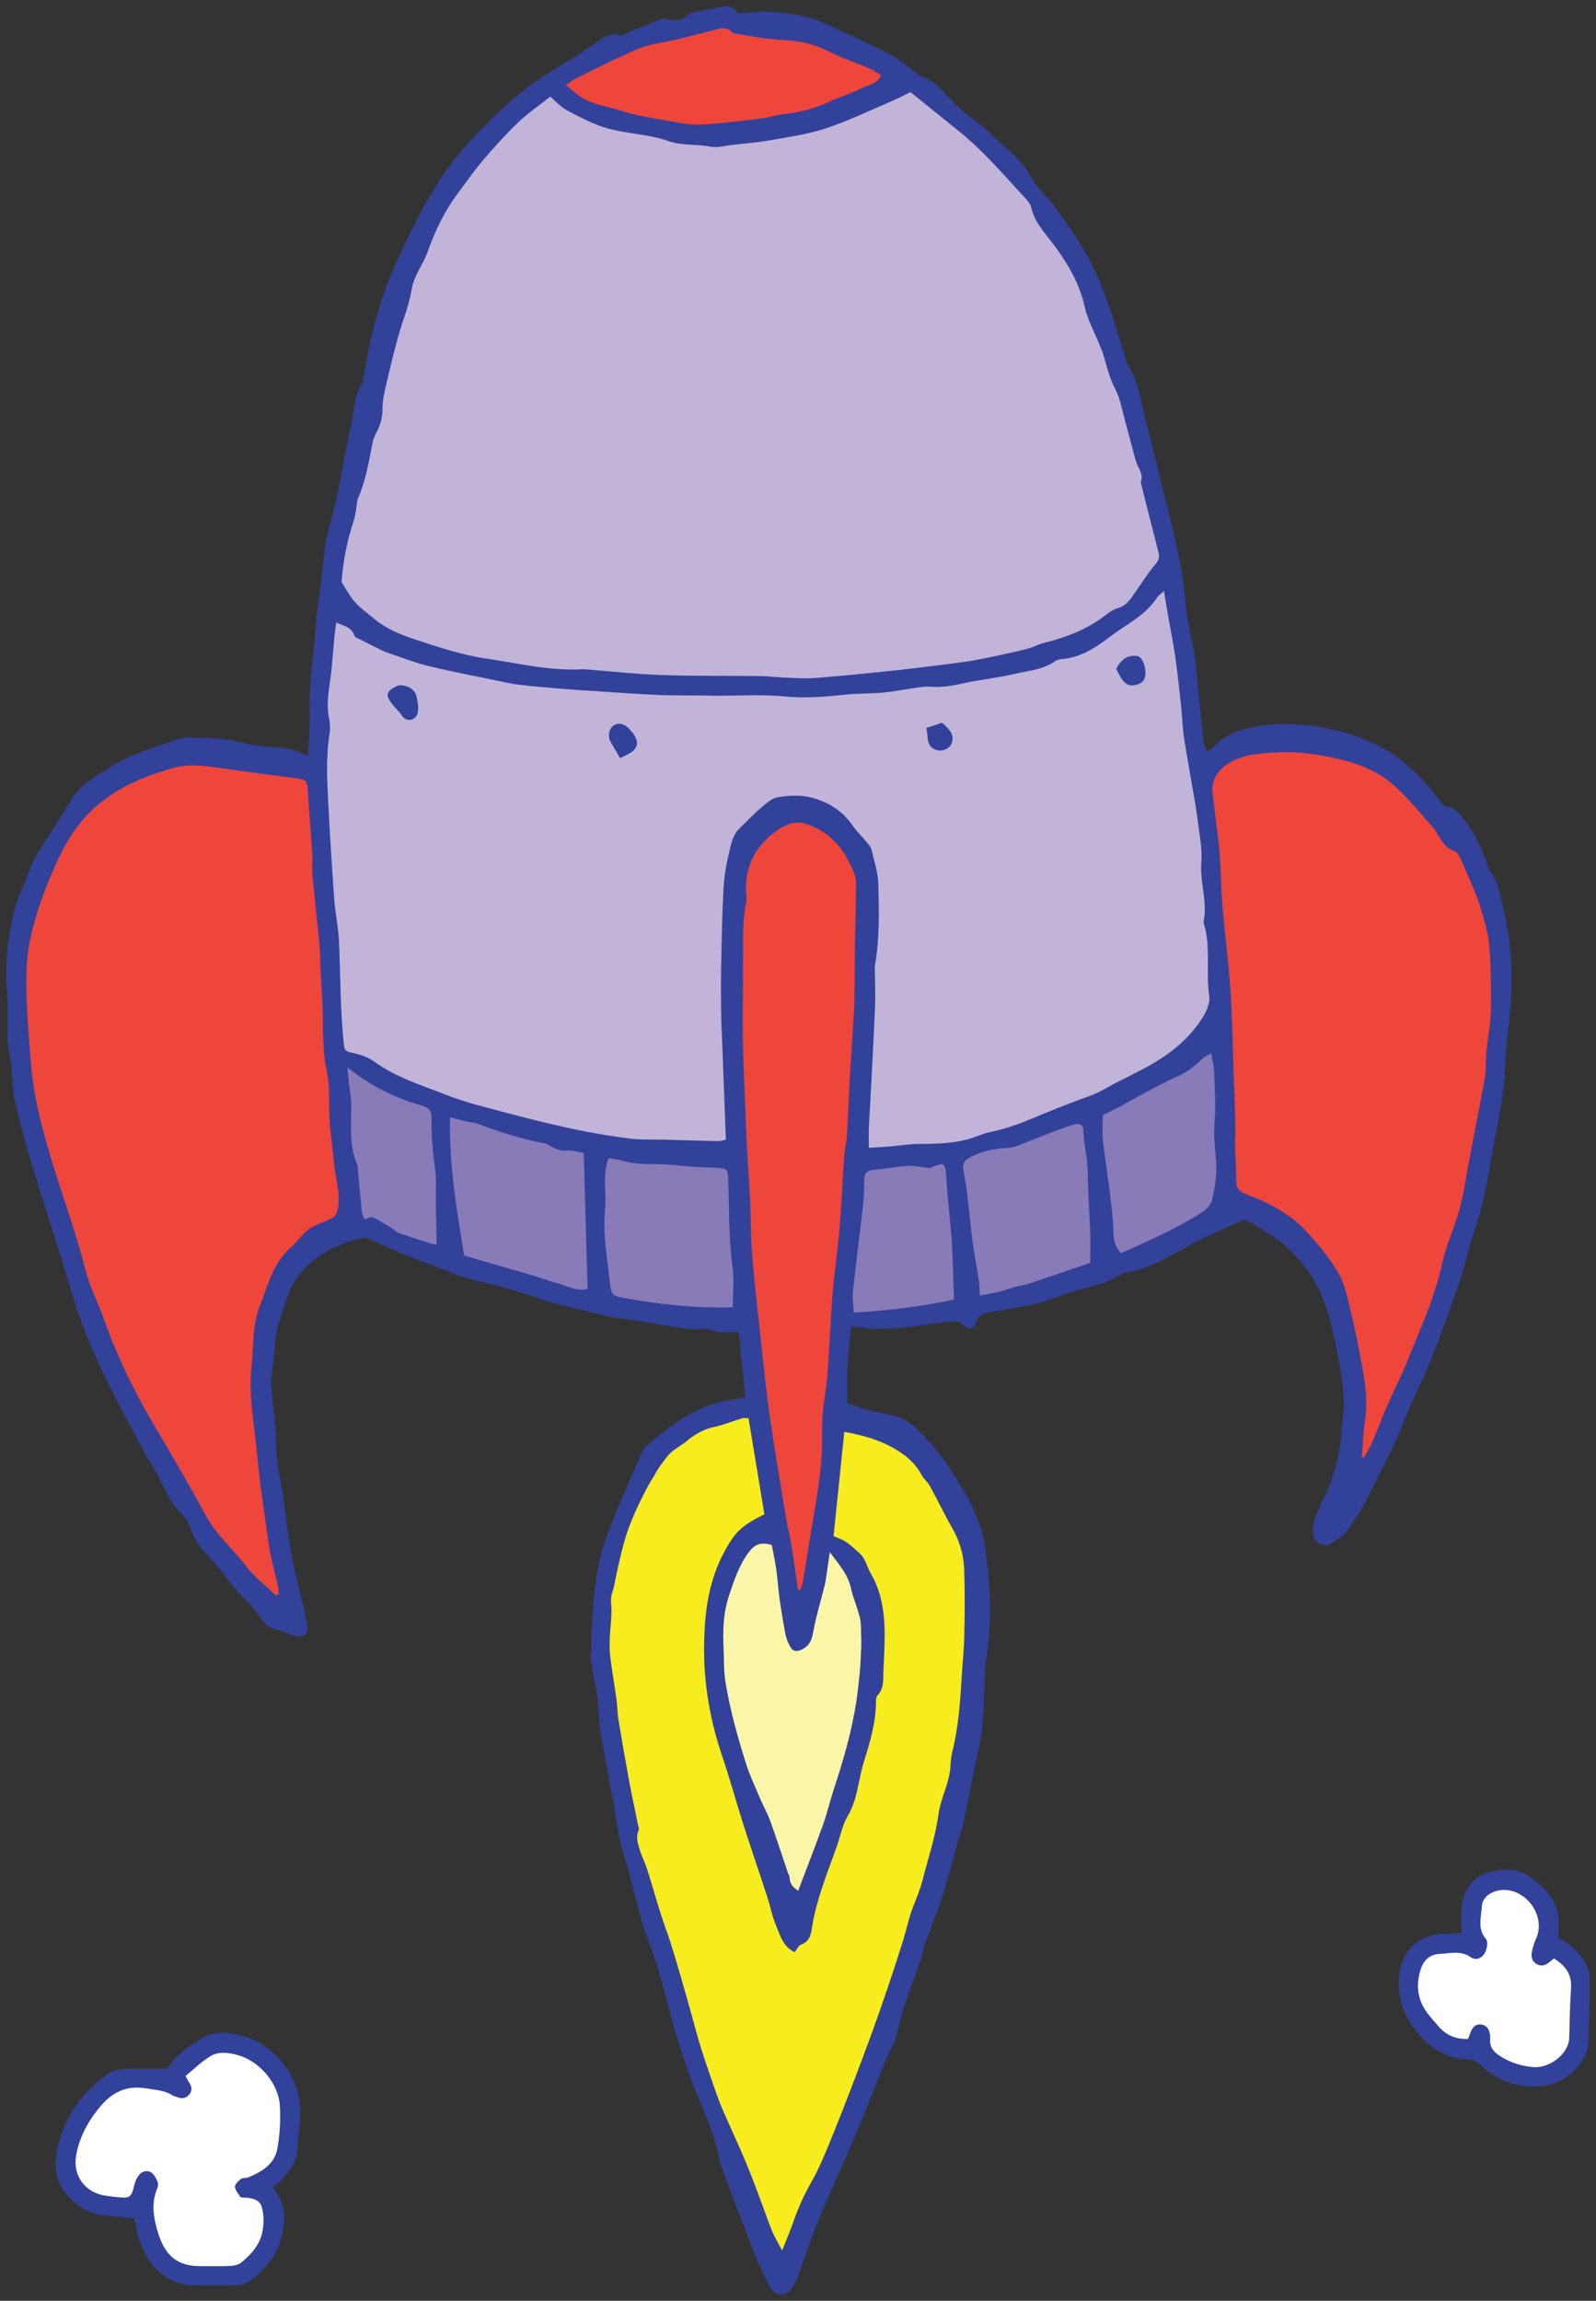 <svg xmlns="http://www.w3.org/2000/svg" xmlns:xlink="http://www.w3.org/1999/xlink" version="1.1" width="127.231" height="183.35" viewBox="-0.247 -0.412 127.231 183.35">
  <rect x="-0.247" y="-0.412" width="127.231" height="183.35" fill="#333333" stroke="none"/>
  <!-- Exported by Scratch - http://scratch.mit.edu/ -->
  <g id="ID0.9725064118392766">
    <g id="Page-1">
      <g id="rocketship-c-[space,spaceship,wren-mcdonald]">
        <g id="Group-5">
          <path id="Shape" fill="#F7EC1E" stroke="none" stroke-width="1" d="M 68.892 112.8 C 68.892 112.8 63.599 110.5 56.51 112.8 C 49.422 115.1 47.524 126.1 47.624 126.8 C 47.724 127.5 47.621 132.9 47.621 132.9 L 50.62 148.591 L 54.614 162.5 L 60.25 177.2 L 62.053 181 L 69.69 163.4 C 69.69 163.4 75.98 141.9 76.08 141.6 C 76.18 141.3 77.478 126.7 77.478 126.7 C 77.478 126.7 75.781 119.8 75.681 119.4 C 75.581 119 71.986 114.4 71.986 114.4 L 68.892 112.8 Z "/>
          <path id="Shape" fill="#FBF5A8" stroke="none" stroke-width="1" d="M 60.803 121.6 C 60.803 121.6 58.507 123.199 57.908 124.3 C 57.309 125.4 55.512 130.5 57.908 137.6 C 60.304 144.7 63.599 152.1 63.599 152.1 L 67.892 140.1 C 67.892 140.1 69.591 130.1 68.892 127.7 C 68.192 125.3 67.692 121.199 60.803 121.6 Z "/>
        </g>
        <g id="Group-6">
          <path id="Shape" fill="#C1B4D8" stroke="none" stroke-width="1" d="M 69.291 4.200 L 58.408 1.400 L 51.020 2.800 L 41.435 7.700 L 33.085 19.200 L 29.753 30.700 L 26.159 46.700 L 25.360 61.500 L 26.358 77.400 L 27.657 96.600 L 31.872 98.800 L 43.731 102.400 L 56.810 104.800 L 63.600 104.800 L 70.789 104.800 L 81.572 102.700 L 94.751 97.900 L 97.547 95.800 L 96.948 74.900 L 94.152 51.845 L 89.901 32.600 L 87.063 24 L 83.169 16.800 L 78.476 11.100 L 69.291 4.200 "/>
          <path id="Shape" fill="#897AB8" stroke="none" stroke-width="1" d="M 96.548 81.700 L 91.067 85.700 L 82.670 89.400 L 74.643 91.600 L 65.797 91.600 L 52.817 91.600 L 41.634 89.400 L 32.449 86.650 L 26.558 83.800 L 27.956 97.100 L 36.542 100.600 L 49.414 103.900 L 61.553 104.800 L 71.687 104.600 L 83.668 101.900 L 94.851 97.500 L 97.547 95.400 L 96.548 81.700 "/>
          <path id="Shape" fill="#EF463C" stroke="none" stroke-width="1" d="M 67.194 65.900 L 62.501 63.900 L 59.806 65.900 L 58.308 71.100 L 58.308 90.400 L 60.250 110.500 L 63.200 128.100 L 64.698 125.900 L 67.194 99.200 L 68.492 81.700 L 68.892 70.900 L 67.194 65.900 "/>
          <path id="Shape" fill="#EF463C" stroke="none" stroke-width="1" d="M 24.761 61 L 15.875 59.399 L 9.884 61 L 3.295 67.800 L 1.098 76.700 L 1.897 87 L 4.493 96.800 L 13.878 118.700 L 22.065 128.100 L 23.064 128.100 L 21.466 121.600 L 20.268 108.500 L 22.864 100.800 L 27.756 97 L 24.761 61 "/>
          <path id="Shape" fill="#EF463C" stroke="none" stroke-width="1" d="M 95.749 60.800 L 97.547 95.400 L 103.237 98.100 L 106.132 102.200 L 107.331 108.100 L 106.732 117.900 L 107.830 118.700 L 114.020 104.400 L 118.713 86.800 L 118.713 73.500 L 116.716 67.400 L 111.324 61.200 L 102.938 58.634 C 102.938 58.634 98.545 58.600 95.749 60.800 Z "/>
          <path id="Shape" fill="#EF463C" stroke="none" stroke-width="1" d="M 71.487 6.100 L 64.798 9.300 L 57.409 10.400 L 51.419 9.600 L 45.428 7.600 L 43.931 6.600 L 51.518 2.200 L 58.707 1.400 L 64.597 1.900 L 70.588 4.600 L 71.487 6.100 "/>
          <g id="Group-4">
            <path id="Shape" fill="#32419A" stroke="none" stroke-width="1" d="M 31.536 54.194 C 32.274 54.178 32.824 54.53 32.949 55.058 C 33.048 55.477 33.13 55.939 33.057 56.353 C 32.944 56.994 32.16 57.204 31.764 56.579 C 31.564 56.261 31.254 56.015 31.03 55.71 C 30.808 55.407 30.487 55.045 30.771 54.682 C 30.98 54.415 31.374 54.292 31.536 54.194 Z "/>
            <path id="Shape" fill="#32419A" stroke="none" stroke-width="1" d="M 49.186 60.002 C 48.905 59.519 48.663 59.123 48.44 58.718 C 48.186 58.254 48.282 57.695 48.644 57.425 C 49.016 57.148 49.498 57.234 49.904 57.665 C 50.056 57.826 50.202 57.999 50.32 58.185 C 50.675 58.744 50.581 59.216 50.028 59.572 C 49.768 59.739 49.475 59.857 49.186 60.002 Z "/>
            <path id="Shape" fill="#32419A" stroke="none" stroke-width="1" d="M 88.736 52.883 C 89.114 52.171 89.634 51.742 90.423 51.867 C 90.815 51.929 91.107 52.718 91.062 53.343 C 91.027 53.838 90.725 54.08 90.285 54.172 C 89.602 54.314 89.282 54.044 88.736 52.883 Z "/>
            <path id="Shape" fill="#32419A" stroke="none" stroke-width="1" d="M 73.595 57.6 C 74.048 57.451 74.455 57.316 74.847 57.187 C 75.666 57.848 75.858 58.337 75.556 58.941 C 75.4 59.254 74.883 59.473 74.484 59.376 C 73.517 59.141 73.785 58.307 73.595 57.6 Z "/>
          </g>
          <path id="Shape" fill="#32419A" stroke="none" stroke-width="1" d="M 24.309 59.851 C 24.365 58.447 24.480 57.177 24.449 55.912 C 24.411 54.367 24.587 52.849 24.768 51.324 C 24.881 50.369 24.902 49.404 25.010 48.449 C 25.183 46.924 25.454 45.409 25.573 43.882 C 25.696 42.296 26.260 40.826 26.584 39.295 C 26.996 37.349 27.301 35.381 27.748 33.445 C 28.005 32.333 27.948 31.132 28.619 30.121 C 28.733 29.948 28.713 29.687 28.757 29.467 C 29.008 28.219 29.199 26.954 29.528 25.727 C 29.901 24.338 30.313 22.946 30.863 21.620 C 31.570 19.918 32.380 18.253 33.236 16.619 C 34.404 14.390 35.804 12.289 37.553 10.483 C 38.900 9.092 40.255 7.712 41.836 6.532 C 43.635 5.189 45.634 4.185 47.435 2.863 C 47.879 2.537 48.426 2.177 49.109 2.416 C 49.294 2.480 49.579 2.262 49.815 2.167 C 50.725 1.804 51.627 1.425 52.545 1.085 C 52.697 1.028 52.910 1.156 53.096 1.161 C 53.619 1.175 54.160 1.294 54.568 0.777 C 54.685 0.628 54.955 0.576 55.167 0.531 C 55.791 0.399 56.427 0.319 57.046 0.171 C 57.692 0.017 58.259 0.020 58.561 0.685 C 60.412 0.380 62.172 0.528 63.916 0.897 C 64.442 1.009 64.955 1.220 65.447 1.445 C 67.186 2.239 68.939 3.008 70.635 3.890 C 71.473 4.326 72.197 4.985 72.973 5.543 C 73.026 5.580 73.074 5.634 73.132 5.651 C 74.527 6.041 75.192 7.316 76.197 8.178 C 77.164 9.007 78.239 9.721 79.132 10.619 C 80.086 11.579 81.235 12.343 81.894 13.626 C 82.337 14.488 83.157 15.148 83.745 15.944 C 85.133 17.827 86.464 19.771 87.383 21.916 C 88.233 23.902 88.787 26.016 89.468 28.073 C 89.529 28.256 89.528 28.473 89.628 28.626 C 90.597 30.106 90.729 31.852 91.179 33.494 C 91.560 34.883 91.885 36.289 92.228 37.688 C 92.709 39.641 93.224 41.586 93.647 43.551 C 93.923 44.833 94.140 46.139 94.239 47.445 C 94.342 48.794 94.674 50.087 94.901 51.407 C 95.145 52.819 95.234 54.257 95.382 55.684 C 95.489 56.704 95.572 57.726 95.693 58.744 C 95.720 58.975 95.857 59.193 95.965 59.470 C 96.160 59.356 96.288 59.317 96.366 59.231 C 97.523 57.951 99.097 57.529 100.685 57.371 C 103.494 57.092 106.231 57.544 108.852 58.637 C 111.351 59.681 113.151 61.540 114.734 63.658 C 114.816 63.767 114.983 63.901 115.091 63.886 C 115.518 63.829 115.738 64.110 115.986 64.358 C 116.906 65.279 117.487 66.412 117.992 67.591 C 118.217 68.117 118.336 68.712 118.656 69.170 C 119.294 70.086 119.377 71.158 119.627 72.175 C 120.189 74.461 120.324 76.801 120.206 79.145 C 120.131 80.617 119.928 82.082 119.791 83.551 C 119.755 83.934 119.750 84.319 119.733 84.704 C 119.627 87.311 118.965 89.833 118.541 92.392 C 118.369 93.435 118.179 94.479 117.925 95.505 C 117.688 96.466 117.348 97.400 117.068 98.351 C 116.688 99.641 116.374 100.952 115.938 102.223 C 115.275 104.155 114.571 106.077 113.809 107.972 C 113.155 109.598 112.327 111.155 111.700 112.789 C 110.968 114.699 109.980 116.479 109.097 118.312 C 108.559 119.429 107.899 120.501 107.185 121.517 C 106.852 121.991 106.292 122.336 105.775 122.639 C 105.294 122.924 104.543 122.512 104.454 121.940 C 104.397 121.577 104.402 121.171 104.508 120.822 C 104.683 120.245 104.935 119.687 105.202 119.146 C 106.044 117.431 106.579 115.637 106.685 113.720 C 106.730 112.891 106.916 112.059 106.876 111.236 C 106.824 110.123 106.675 109.004 106.461 107.910 C 106.179 106.479 105.899 105.032 105.430 103.657 C 104.535 101.036 102.860 99.001 100.435 97.618 C 100.158 97.460 99.911 97.251 99.635 97.094 C 99.386 96.953 99.115 96.850 98.954 96.777 C 97.819 97.285 96.742 97.735 95.694 98.247 C 94.805 98.681 93.959 99.205 93.076 99.655 C 91.913 100.247 90.758 100.874 89.422 101.009 C 89.334 101.018 89.247 101.081 89.169 101.132 C 87.823 102.003 86.225 102.154 84.758 102.679 C 84.040 102.937 83.327 103.222 82.591 103.415 C 81.821 103.619 81.027 103.728 80.242 103.878 C 79.929 103.939 79.616 104.015 79.300 104.052 C 78.491 104.146 77.694 104.223 77.462 105.239 C 77.438 105.345 77.076 105.478 76.930 105.428 C 76.662 105.335 76.438 105.115 76.092 104.878 C 73.404 104.999 70.601 105.893 67.614 105.256 C 67.503 106.366 67.365 107.377 67.312 108.393 C 67.263 109.376 67.302 110.363 67.302 111.426 C 67.820 111.592 68.414 111.811 69.025 111.971 C 69.890 112.198 70.798 112.299 71.628 112.614 C 72.163 112.817 72.630 113.266 73.056 113.678 C 74.190 114.778 75.149 116.024 75.953 117.386 C 76.402 118.147 76.922 118.877 77.273 119.681 C 77.681 120.614 78.088 121.592 78.236 122.588 C 78.679 125.591 78.872 128.609 78.388 131.642 C 78.218 132.707 78.233 133.804 78.196 134.886 C 78.148 136.256 78.062 137.615 77.765 138.962 C 77.314 141.007 76.928 143.067 76.498 145.117 C 76.420 145.490 76.249 145.843 76.144 146.212 C 75.912 147.035 75.706 147.865 75.470 148.687 C 75.205 149.607 74.946 150.530 74.633 151.435 C 74.279 152.461 73.856 153.462 73.490 154.484 C 73.340 154.903 73.288 155.357 73.143 155.779 C 72.472 157.737 71.658 159.644 71.251 161.695 C 71.112 162.394 70.659 163.027 70.383 163.703 C 69.588 165.654 68.831 167.620 68.016 169.562 C 67.213 171.475 66.352 173.363 65.525 175.265 C 65.198 176.020 64.875 176.778 64.588 177.548 C 64.175 178.657 63.808 179.785 63.393 180.893 C 63.250 181.279 63.053 181.655 62.824 181.996 C 62.459 182.539 61.826 182.580 61.359 182.128 C 61.267 182.039 61.170 181.942 61.117 181.830 C 60.709 180.971 60.267 180.124 59.919 179.242 C 59.085 177.128 58.292 174.997 57.491 172.870 C 57.335 172.453 57.179 172.030 57.088 171.596 C 56.779 170.124 56.261 168.730 55.666 167.351 C 54.703 165.121 53.944 162.816 53.302 160.471 C 52.754 158.467 52.286 156.426 51.532 154.499 C 50.627 152.186 50.223 149.749 49.485 147.397 C 49.020 145.915 48.860 144.335 48.572 142.799 C 48.243 141.042 47.892 139.288 47.612 137.524 C 47.464 136.587 47.471 135.626 47.360 134.681 C 47.291 134.094 47.122 133.520 47.021 132.937 C 46.944 132.496 46.846 132.047 46.857 131.605 C 46.894 130.193 46.935 128.779 47.051 127.373 C 47.221 125.298 47.562 123.254 48.394 121.321 C 48.559 120.938 48.674 120.533 48.837 120.149 C 49.515 118.562 50.197 116.975 50.892 115.396 C 50.992 115.169 51.138 114.937 51.322 114.778 C 53.130 113.223 55.016 111.794 57.407 111.251 C 57.962 111.125 58.530 111.055 59.165 110.945 C 58.992 109.211 58.826 107.535 58.647 105.734 C 58.105 105.734 57.620 105.746 57.136 105.727 C 56.917 105.718 56.700 105.650 56.483 105.599 C 56.302 105.557 56.111 105.431 55.946 105.460 C 54.959 105.630 54.009 105.373 53.050 105.244 C 52.100 105.114 51.156 104.938 50.209 104.788 C 49.461 104.668 48.697 104.617 47.966 104.429 C 45.967 103.915 43.940 103.530 41.981 102.824 C 40.248 102.199 38.419 101.840 36.635 101.350 C 36.306 101.260 35.997 101.101 35.676 100.979 C 34.489 100.527 33.297 100.084 32.113 99.625 C 31.669 99.452 31.237 99.247 30.802 99.051 C 30.252 98.804 29.710 98.540 29.154 98.309 C 28.983 98.238 28.762 98.193 28.590 98.238 C 26.330 98.831 24.319 99.851 23.098 101.943 C 22.638 102.730 22.451 103.676 22.132 104.546 C 21.855 105.300 21.694 106.067 21.665 106.876 C 21.642 107.545 21.504 108.210 21.436 108.878 C 21.394 109.292 21.341 109.715 21.375 110.126 C 21.498 111.656 21.775 113.184 21.767 114.711 C 21.757 116.334 22.253 117.857 22.415 119.442 C 22.672 121.958 23.120 124.451 23.767 126.903 C 23.978 127.702 24.145 128.515 24.284 129.329 C 24.313 129.500 24.179 129.788 24.032 129.877 C 23.844 129.991 23.546 130.036 23.333 129.976 C 22.734 129.808 22.163 129.534 21.562 129.372 C 20.796 129.166 20.566 128.435 20.077 127.960 C 19.899 127.788 19.826 127.499 19.638 127.345 C 18.359 126.295 17.554 124.834 16.423 123.656 C 15.780 122.987 15.206 122.282 14.941 121.343 C 14.817 120.903 14.492 120.478 14.156 120.149 C 13.189 119.198 12.768 117.937 12.135 116.795 C 11.873 116.323 11.550 115.883 11.298 115.406 C 10.204 113.339 9.081 111.286 8.059 109.183 C 7.332 107.689 6.684 106.149 6.121 104.587 C 5.505 102.874 5.031 101.111 4.486 99.373 C 3.739 96.989 2.954 94.616 2.242 92.222 C 1.739 90.533 1.267 88.828 0.904 87.105 C 0.675 86.015 0.784 84.852 0.539 83.768 C 0.186 82.205 0.462 80.644 0.336 79.089 C 0.237 77.873 0.216 76.666 0.332 75.446 C 0.511 73.551 0.856 71.713 1.688 69.983 C 2.007 69.320 2.175 68.577 2.546 67.950 C 3.489 66.355 4.532 64.820 5.486 63.231 C 6.109 62.193 7.107 61.678 8.057 61.025 C 9.052 60.340 10.105 59.859 11.208 59.441 C 12.214 59.060 13.242 58.737 14.261 58.390 C 14.322 58.369 14.387 58.350 14.449 58.352 C 15.493 58.388 16.545 58.364 17.579 58.486 C 18.651 58.611 19.698 58.969 20.770 59.057 C 21.949 59.152 23.125 59.170 24.309 59.851 Z M 26.983 45.973 C 27.327 46.518 27.549 46.922 27.820 47.289 C 28.275 47.908 28.910 48.332 29.489 48.825 C 30.448 49.645 31.576 50.122 32.691 50.492 C 34.608 51.128 36.529 51.781 38.561 52.078 C 41.117 52.451 43.635 53.079 46.247 52.919 C 46.342 52.913 46.438 52.932 46.535 52.940 C 48.512 53.092 50.487 53.312 52.467 53.379 C 55.126 53.468 57.788 53.434 60.449 53.466 C 60.990 53.473 61.530 53.552 62.072 53.573 C 62.934 53.605 63.804 53.684 64.660 53.621 C 66.667 53.474 68.669 53.263 70.671 53.060 C 71.847 52.940 73.020 52.792 74.193 52.649 C 75.046 52.546 75.899 52.437 76.750 52.315 C 77.247 52.244 77.741 52.147 78.235 52.051 C 78.733 51.953 79.231 51.851 79.726 51.739 C 80.409 51.586 81.093 51.441 81.768 51.257 C 82.165 51.149 82.536 50.934 82.935 50.835 C 84.747 50.387 86.458 49.730 87.946 48.564 C 88.221 48.349 88.536 48.140 88.865 48.051 C 89.409 47.903 89.731 47.531 90.029 47.114 C 90.635 46.265 91.174 45.361 91.849 44.573 C 92.151 44.221 92.207 43.973 92.101 43.570 C 91.656 41.873 91.232 40.171 90.804 38.469 C 90.758 38.285 90.668 38.073 90.718 37.912 C 90.860 37.454 90.649 37.110 90.467 36.732 C 90.329 36.447 90.247 36.133 90.163 35.825 C 89.927 34.962 89.713 34.092 89.471 33.230 C 89.220 32.337 89.073 31.384 88.651 30.577 C 88.211 29.734 88.004 28.852 87.744 27.966 C 87.638 27.602 87.478 27.254 87.336 26.901 C 86.958 25.954 86.442 25.039 86.228 24.056 C 85.837 22.263 84.956 20.738 83.912 19.298 C 83.172 18.277 82.243 17.397 81.955 16.091 C 81.892 15.803 81.632 15.539 81.418 15.307 C 79.768 13.525 78.196 11.666 76.302 10.127 C 74.946 9.025 73.582 7.933 72.338 6.932 C 71.718 7.229 71.246 7.478 70.756 7.686 C 69.034 8.417 67.342 9.241 65.570 9.824 C 64.137 10.297 62.613 10.503 61.119 10.770 C 60.146 10.943 59.157 11.018 58.174 11.128 C 57.574 11.195 56.943 11.386 56.374 11.273 C 55.261 11.051 54.137 11.225 52.998 10.817 C 51.486 10.275 49.793 10.259 48.229 9.830 C 47.104 9.520 46.039 8.949 44.993 8.404 C 44.479 8.136 44.071 7.662 43.623 7.289 C 42.720 8.003 41.829 8.605 41.063 9.338 C 40.071 10.288 39.148 11.316 38.256 12.362 C 37.530 13.214 36.886 14.137 36.219 15.037 C 35.180 16.439 34.426 18 33.850 19.634 C 33.481 20.681 32.744 21.536 32.560 22.698 C 32.358 23.972 31.828 25.192 31.485 26.447 C 31.138 27.710 30.826 28.984 30.533 30.260 C 30.391 30.875 30.244 31.509 30.248 32.133 C 30.252 32.770 30.115 33.333 29.844 33.889 C 29.704 34.175 29.538 34.465 29.476 34.771 C 29.169 36.277 28.942 37.800 28.323 39.229 C 28.187 39.542 28.198 39.917 28.131 40.263 C 28.077 40.546 28.035 40.835 27.944 41.107 C 27.393 42.755 27.085 44.448 26.983 45.973 Z M 26.562 49.196 C 26.503 49.627 26.445 49.968 26.412 50.312 C 26.329 51.205 26.266 52.099 26.176 52.992 C 26.048 54.263 25.714 55.518 25.983 56.817 C 26.073 57.250 26.082 57.725 26.012 58.162 C 25.722 59.978 25.831 61.797 25.923 63.613 C 26.052 66.173 26.217 68.730 26.404 71.286 C 26.485 72.402 26.730 73.508 26.778 74.624 C 26.895 77.374 26.878 80.130 27.167 82.873 C 27.206 83.251 27.344 83.379 27.747 83.465 C 28.373 83.598 29.043 83.795 29.550 84.164 C 31.316 85.453 33.381 86.072 35.364 86.854 C 36.784 87.413 38.285 87.779 39.765 88.172 C 41.611 88.662 43.463 89.134 45.330 89.534 C 46.861 89.863 48.410 90.121 49.962 90.319 C 50.893 90.439 51.847 90.383 52.790 90.410 C 54.189 90.449 55.589 90.494 56.989 90.525 C 57.167 90.529 57.348 90.459 57.620 90.404 C 57.524 87.900 57.429 85.432 57.336 82.964 C 57.299 81.980 57.246 80.998 57.235 80.014 C 57.221 78.702 57.221 77.389 57.250 76.078 C 57.293 74.135 57.327 72.191 57.442 70.253 C 57.499 69.302 57.674 68.346 57.902 67.418 C 58.058 66.785 58.183 66.101 58.701 65.607 C 59.274 65.061 59.810 64.475 60.412 63.964 C 60.819 63.618 61.280 63.199 61.768 63.119 C 62.606 62.982 63.521 62.926 64.334 63.122 C 65.678 63.447 66.863 64.139 67.692 65.335 C 68.049 65.850 68.510 66.292 68.909 66.779 C 69.047 66.948 69.199 67.141 69.246 67.346 C 69.451 68.246 69.755 69.150 69.774 70.058 C 69.821 72.248 69.887 74.448 69.485 76.622 C 69.468 76.711 69.498 76.808 69.498 76.901 C 69.505 77.896 69.549 78.892 69.507 79.885 C 69.403 82.376 69.262 84.867 69.133 87.358 C 69.096 88.058 69.044 88.759 69.017 89.460 C 68.999 89.958 69.014 90.457 69.014 91.058 C 69.630 91.019 70.163 90.995 70.694 90.950 C 71.429 90.889 72.161 90.761 72.894 90.755 C 74.226 90.743 75.555 90.732 76.851 90.392 C 77.496 90.223 78.108 89.912 78.759 89.783 C 80.012 89.534 81.188 89.084 82.355 88.589 C 83.264 88.203 84.187 87.850 85.104 87.484 C 85.988 87.131 86.927 86.876 87.744 86.407 C 89.042 85.661 90.419 85.076 91.714 84.310 C 93.359 83.337 94.722 82.160 95.701 80.551 C 95.986 80.083 96.229 79.439 96.151 78.927 C 95.863 77.031 96.295 75.089 95.734 73.221 C 95.716 73.160 95.696 73.091 95.708 73.031 C 96.024 71.428 95.389 69.867 95.521 68.255 C 95.607 67.199 95.369 66.114 95.243 65.046 C 95.154 64.283 95.016 63.526 94.888 62.768 C 94.639 61.290 94.357 59.817 94.135 58.334 C 94.014 57.521 93.999 56.691 93.911 55.872 C 93.771 54.566 93.634 53.258 93.448 51.959 C 93.290 50.854 93.063 49.759 92.872 48.659 C 92.763 48.037 92.665 47.413 92.545 46.684 C 92.289 46.922 92.091 47.047 91.975 47.227 C 91.035 48.672 89.464 49.381 88.167 50.380 C 87.086 51.212 85.853 52.007 84.374 52.115 C 84.188 52.128 83.981 52.192 83.831 52.298 C 82.885 52.966 81.745 53.027 80.680 53.282 C 79.291 53.614 77.855 53.746 76.461 54.058 C 75.617 54.247 74.799 54.383 73.927 54.314 C 73.374 54.270 72.805 54.405 72.246 54.479 C 71.526 54.575 70.811 54.726 70.089 54.787 C 69.152 54.866 68.205 54.836 67.270 54.932 C 65.632 55.099 63.971 55.252 62.350 55.091 C 60.343 54.892 58.354 55.070 56.359 55.021 C 54.984 54.988 53.608 55.028 52.235 54.971 C 50.483 54.898 48.733 54.761 46.981 54.649 C 46.188 54.598 45.394 54.548 44.602 54.481 C 43.463 54.385 42.323 54.291 41.188 54.164 C 40.650 54.105 40.118 53.982 39.587 53.871 C 37.682 53.474 35.768 53.113 33.878 52.654 C 32.794 52.391 31.748 51.968 30.687 51.616 C 30.536 51.565 30.385 51.509 30.243 51.439 C 29.674 51.157 29.106 50.873 28.541 50.582 C 28.349 50.483 28.053 50.400 28.003 50.245 C 27.791 49.592 27.217 49.478 26.562 49.196 Z M 21.728 126.716 C 21.809 126.692 21.890 126.668 21.970 126.644 C 21.942 126.372 21.938 126.095 21.879 125.830 C 21.666 124.862 21.364 123.908 21.222 122.931 C 20.838 120.304 20.444 117.676 20.200 115.034 C 20 112.876 19.553 110.734 19.799 108.532 C 19.980 106.912 19.852 105.244 20.454 103.694 C 21.109 102.011 21.515 100.188 22.998 98.934 C 23.600 98.425 23.984 97.672 24.733 97.319 C 25.166 97.115 25.609 96.933 26.050 96.746 C 26.379 96.606 26.572 96.455 26.665 96.016 C 26.937 94.733 26.497 93.537 26.385 92.305 C 26.284 91.198 26.112 90.097 26.031 88.988 C 25.933 87.620 26.094 86.241 25.788 84.876 C 25.613 84.099 25.568 83.288 25.520 82.489 C 25.473 81.695 25.516 80.895 25.483 80.099 C 25.435 78.925 25.349 77.752 25.289 76.578 C 25.263 76.098 25.292 75.614 25.246 75.137 C 25.061 73.226 24.843 71.318 24.667 69.406 C 24.612 68.805 24.681 68.193 24.643 67.589 C 24.542 65.991 24.396 64.396 24.303 62.797 C 24.241 61.747 24.242 61.722 23.167 61.585 C 22.103 61.448 21.039 61.304 19.976 61.162 C 18.648 60.983 17.323 60.768 15.991 60.634 C 15.169 60.552 14.349 60.563 13.520 60.800 C 12.135 61.196 10.808 61.667 9.533 62.370 C 8.216 63.095 7.081 64.025 6.160 65.153 C 5.380 66.106 4.760 67.228 4.249 68.356 C 3.566 69.866 2.961 71.427 2.506 73.019 C 2.140 74.297 1.904 75.649 1.865 76.976 C 1.795 79.405 2.028 81.831 2.212 84.258 C 2.440 87.257 3.260 90.100 4.143 92.938 C 4.638 94.528 5.184 96.101 5.679 97.691 C 6.030 98.819 6.341 99.960 6.657 101.099 C 6.992 102.305 7.577 103.418 7.988 104.584 C 9.017 107.499 10.340 110.255 11.895 112.915 C 13.333 115.374 14.798 117.821 16.143 120.331 C 16.978 121.891 18.313 123.010 19.360 124.378 C 20.026 125.251 20.930 125.943 21.728 126.716 Z M 63.101 155.160 C 62.149 154.700 61.945 153.797 61.615 153.018 C 61.304 152.286 61.158 151.486 60.910 150.726 C 60.279 148.789 59.616 146.863 58.995 144.922 C 58.431 143.160 57.952 141.370 57.354 139.620 C 56.360 136.714 55.842 133.742 55.882 130.670 C 55.912 128.415 56.162 126.197 57.075 124.111 C 57.388 123.395 57.775 122.696 58.230 122.062 C 58.837 121.217 59.752 120.730 60.690 120.265 C 60.272 117.723 59.852 115.183 59.427 112.606 C 59.277 112.606 59.078 112.562 58.907 112.613 C 58.179 112.828 57.472 113.135 56.734 113.288 C 55.855 113.471 55.142 113.884 54.466 114.451 C 53.957 114.879 53.341 115.108 52.901 115.712 C 52.594 116.135 52.244 116.532 52.002 117.013 C 51.859 117.299 51.655 117.553 51.504 117.835 C 50.706 119.323 49.968 120.841 49.511 122.470 C 49.192 123.607 48.947 124.768 48.715 125.928 C 48.624 126.379 48.407 126.769 48.465 127.304 C 48.567 128.246 48.396 129.216 48.362 130.174 C 48.346 130.648 48.338 131.128 48.399 131.596 C 48.548 132.758 48.747 133.915 48.907 135.077 C 48.976 135.577 48.965 136.088 49.047 136.584 C 49.321 138.244 49.608 139.902 49.913 141.556 C 50.121 142.682 50.370 143.800 50.597 144.922 C 50.634 145.106 50.723 145.328 50.657 145.474 C 50.420 145.998 50.604 146.489 50.740 146.968 C 50.888 147.487 51.157 147.972 51.322 148.489 C 51.710 149.706 52.058 150.937 52.442 152.156 C 52.673 152.890 52.957 153.606 53.190 154.339 C 53.499 155.312 53.787 156.293 54.072 157.274 C 54.365 158.282 54.643 159.293 54.928 160.302 C 55.168 161.155 55.387 162.014 55.654 162.857 C 56.012 163.986 56.403 165.104 56.792 166.222 C 56.970 166.735 57.160 167.246 57.377 167.744 C 57.975 169.114 58.611 170.469 59.190 171.847 C 59.649 172.936 60.052 174.050 60.472 175.156 C 60.755 175.900 61.003 176.659 61.309 177.394 C 61.511 177.877 61.789 178.328 62.104 178.928 C 62.446 178.064 62.735 177.402 62.971 176.722 C 63.360 175.603 63.829 174.530 64.422 173.497 C 64.960 172.558 65.388 171.548 65.804 170.545 C 66.488 168.893 67.131 167.224 67.774 165.556 C 68.312 164.157 68.836 162.752 69.348 161.344 C 69.774 160.171 70.182 158.991 70.580 157.809 C 70.977 156.632 71.365 155.452 71.734 154.266 C 72.020 153.349 72.207 152.396 72.558 151.506 C 72.827 150.826 73.104 150.173 73.289 149.449 C 73.736 147.690 74.326 145.966 74.569 144.159 C 74.745 142.854 75.449 141.685 75.521 140.355 C 75.539 140.006 75.560 139.650 75.643 139.314 C 76.122 137.398 76.291 135.443 76.400 133.479 C 76.465 132.311 76.601 131.145 76.625 129.976 C 76.662 128.179 76.679 126.379 76.612 124.583 C 76.569 123.431 76.229 122.335 75.642 121.314 C 75.022 120.234 74.485 119.105 73.885 118.013 C 73.710 117.695 73.397 117.452 73.226 117.133 C 72.872 116.471 72.374 115.934 71.790 115.507 C 70.402 114.488 68.798 113.999 67.059 113.689 C 66.769 116.501 66.486 119.248 66.202 122 C 67.320 122.448 67.282 122.492 68.240 123.330 C 68.769 123.793 68.848 124.432 69.166 124.971 C 69.947 126.297 70.215 127.773 70.265 129.280 C 70.302 130.429 70.227 131.584 70.176 132.734 C 70.145 133.413 70.250 134.131 69.698 134.698 C 69.602 134.796 69.585 135.002 69.585 135.158 C 69.583 136.817 69.121 138.398 68.630 139.945 C 68.171 141.394 68.137 142.957 67.324 144.320 C 66.897 145.039 66.745 145.921 66.461 146.726 C 66.046 147.897 65.592 149.056 65.215 150.239 C 64.925 151.149 64.664 152.078 64.512 153.019 C 64.405 153.683 64.355 154.274 63.611 154.555 C 63.405 154.630 63.285 154.931 63.101 155.160 Z M 108.321 115.697 C 108.374 115.716 108.425 115.735 108.477 115.755 C 108.714 115.318 108.983 114.895 109.179 114.442 C 109.570 113.534 109.901 112.600 110.297 111.694 C 110.845 110.440 111.482 109.223 111.988 107.952 C 112.958 105.518 114.066 103.132 114.651 100.556 C 114.828 99.777 115.043 98.999 115.329 98.255 C 115.835 96.938 116.254 95.609 116.490 94.208 C 116.906 91.748 117.416 89.304 117.868 86.849 C 118.018 86.030 118.226 85.199 118.206 84.377 C 118.172 82.899 118.613 81.485 118.608 79.997 C 118.602 78.556 118.632 77.115 118.525 75.676 C 118.484 75.137 118.463 74.592 118.354 74.066 C 118.205 73.349 117.993 72.643 117.781 71.941 C 117.633 71.452 117.456 70.969 117.260 70.497 C 116.929 69.701 116.568 68.918 116.231 68.125 C 116.082 67.772 115.944 67.463 115.510 67.329 C 115.238 67.245 114.982 66.994 114.798 66.757 C 114.489 66.359 114.295 65.866 113.962 65.495 C 112.881 64.287 111.864 62.990 110.626 61.964 C 109.240 60.814 107.483 60.263 105.727 59.911 C 104.310 59.626 102.875 59.455 101.393 59.551 C 100.110 59.635 98.893 59.697 97.751 60.379 C 96.821 60.935 96.300 61.743 96.419 62.806 C 96.570 64.134 96.754 65.458 96.902 66.787 C 96.979 67.484 97.017 68.186 97.057 68.887 C 97.115 69.904 97.123 70.924 97.214 71.937 C 97.408 74.133 97.693 76.322 97.845 78.521 C 97.988 80.596 98.008 82.680 98.084 84.760 C 98.118 85.687 98.161 86.615 98.189 87.542 C 98.212 88.308 98.226 89.074 98.232 89.840 C 98.234 90.223 98.191 90.607 98.203 90.989 C 98.226 91.753 98.305 92.518 98.300 93.281 C 98.294 94.313 98.338 94.466 99.330 94.844 C 101.048 95.500 102.642 96.371 103.894 97.725 C 104.822 98.729 105.717 99.801 106.411 100.972 C 106.920 101.829 107.141 102.880 107.383 103.870 C 107.754 105.394 108.055 106.936 108.342 108.479 C 108.607 109.899 108.787 111.324 108.568 112.781 C 108.424 113.744 108.400 114.724 108.321 115.697 Z M 63.368 126.277 C 63.427 126.282 63.486 126.287 63.546 126.292 C 63.614 126.084 63.709 125.881 63.746 125.668 C 63.925 124.631 64.087 123.592 64.257 122.554 C 64.500 121.069 64.761 119.587 64.981 118.099 C 65.111 117.216 65.215 116.326 65.263 115.435 C 65.318 114.424 65.247 113.406 65.322 112.398 C 65.404 111.284 65.636 110.182 65.721 109.067 C 65.884 106.928 65.957 104.781 66.129 102.643 C 66.268 100.921 66.534 99.210 66.679 97.489 C 66.839 95.578 66.916 93.661 67.049 91.747 C 67.088 91.173 67.233 90.607 67.267 90.032 C 67.371 88.338 67.433 86.641 67.530 84.946 C 67.626 83.252 67.761 81.559 67.845 79.865 C 67.893 78.885 67.877 77.902 67.887 76.920 C 67.896 76.160 67.892 75.400 67.907 74.639 C 67.937 73.078 67.994 71.518 67.995 69.956 C 67.996 69.590 67.879 69.200 67.725 68.862 C 67.152 67.601 66.428 66.495 65.160 65.761 C 63.588 64.851 62.747 64.990 61.534 65.884 C 59.910 67.081 59.063 68.786 59.248 70.889 C 59.265 71.081 59.288 71.282 59.248 71.466 C 58.897 73.079 59.013 74.716 58.980 76.345 C 58.969 76.823 58.985 77.302 58.983 77.780 C 58.978 79.346 58.938 80.912 58.971 82.477 C 59.015 84.560 59.111 86.641 59.194 88.723 C 59.239 89.845 59.299 90.965 59.361 92.087 C 59.422 93.166 59.510 94.245 59.556 95.325 C 59.617 96.722 59.593 98.125 59.704 99.518 C 59.873 101.621 60.118 103.718 60.347 105.816 C 60.586 108.007 60.798 110.203 61.109 112.383 C 61.502 115.139 61.977 117.885 62.429 120.633 C 62.542 121.324 62.725 122.003 62.838 122.695 C 63.031 123.886 63.193 125.083 63.368 126.277 Z M 61.279 122.715 C 60.394 122.424 59.895 122.689 59.456 123.269 C 58.669 124.309 58.283 125.505 57.874 126.721 C 57.404 128.119 57.371 129.523 57.435 130.955 C 57.474 131.850 57.443 132.758 57.587 133.637 C 57.947 135.843 58.549 137.996 59.222 140.124 C 59.519 141.067 59.948 141.969 60.335 142.882 C 60.595 143.495 60.931 144.080 61.158 144.706 C 61.645 146.053 62.084 147.418 62.545 148.776 C 62.595 148.927 62.702 149.075 62.703 149.225 C 62.704 149.696 62.969 149.974 63.381 150.267 C 64.057 148.480 64.736 146.753 65.362 145.006 C 65.694 144.080 65.912 143.114 66.221 142.178 C 66.982 139.870 67.663 137.542 68.026 135.131 C 68.111 134.568 68.170 134 68.234 133.433 C 68.276 133.051 68.315 132.668 68.339 132.284 C 68.373 131.747 68.395 131.209 68.415 130.672 C 68.423 130.454 68.415 130.234 68.404 130.016 C 68.379 129.513 68.417 128.993 68.303 128.510 C 68.110 127.701 67.760 126.929 67.581 126.118 C 67.345 125.046 66.656 124.290 65.903 123.275 C 65.804 123.963 65.739 124.430 65.668 124.896 C 65.615 125.242 65.576 125.592 65.492 125.932 C 65.196 127.136 64.823 128.325 64.600 129.542 C 64.487 130.162 64.366 130.655 63.774 130.983 C 63.383 131.200 63.027 131.251 62.800 130.892 C 62.607 130.585 62.451 130.228 62.381 129.874 C 62.188 128.900 62.033 127.919 61.893 126.936 C 61.786 126.181 61.745 125.417 61.638 124.663 C 61.544 124.007 61.399 123.358 61.279 122.715 Z M 44.876 6.385 C 45.229 6.673 45.518 6.908 45.807 7.141 C 46.796 7.933 48.059 8.021 49.199 8.393 C 50.525 8.825 51.930 9.024 53.311 9.272 C 54.098 9.414 54.910 9.559 55.698 9.514 C 57.293 9.421 58.882 9.216 60.469 9.024 C 61.101 8.948 61.717 8.726 62.350 8.666 C 63.579 8.549 64.730 8.207 65.850 7.699 C 66.719 7.306 67.642 7.024 68.488 6.591 C 68.993 6.332 69.692 6.303 69.991 5.570 C 69.637 5.371 69.321 5.154 68.975 5.006 C 67.897 4.544 66.771 4.180 65.732 3.646 C 64.532 3.030 63.287 2.830 61.963 2.762 C 60.756 2.700 59.560 2.447 58.361 2.268 C 58.242 2.250 58.109 2.182 58.025 2.095 C 57.674 1.732 57.275 1.829 56.862 1.934 C 55.752 2.218 54.642 2.501 53.529 2.771 C 52.572 3.002 51.558 3.089 50.662 3.463 C 48.930 4.184 47.261 5.058 45.571 5.882 C 45.350 5.990 45.166 6.173 44.876 6.385 Z M 46.287 91.459 C 45.797 91.384 45.388 91.245 44.993 91.277 C 44.475 91.318 44.050 91.168 43.627 90.923 C 43.492 90.845 43.357 90.742 43.210 90.714 C 41.419 90.377 39.689 89.839 37.988 89.192 C 37.603 89.047 37.176 89.017 36.772 88.919 C 36.362 88.820 35.955 88.703 35.631 88.616 C 35.531 92.393 36.164 95.988 36.749 99.645 C 38.600 100.180 40.440 100.706 42.277 101.245 C 42.857 101.414 43.419 101.644 44.003 101.797 C 44.868 102.025 45.693 102.522 46.596 102.298 C 46.492 98.670 46.390 95.098 46.287 91.459 Z M 58.170 103.768 C 58.170 102.624 58.289 101.551 58.145 100.513 C 57.823 98.183 57.899 95.842 57.801 93.507 C 57.771 92.798 57.703 92.694 56.974 92.657 C 56.278 92.621 55.580 92.607 54.886 92.561 C 54.344 92.526 53.805 92.449 53.263 92.407 C 51.965 92.305 50.648 92.462 49.370 92.082 C 49.017 91.977 48.642 91.946 48.276 91.880 C 47.751 93.230 48.110 94.588 47.987 95.911 C 47.913 96.699 47.917 97.503 47.977 98.293 C 48.064 99.437 48.243 100.574 48.362 101.716 C 48.471 102.756 48.529 102.847 49.522 103.028 C 52.382 103.548 55.261 103.853 58.170 103.768 Z M 86.666 100.225 C 86.666 99.374 86.690 98.513 86.661 97.653 C 86.608 96.113 86.467 94.574 86.470 93.035 C 86.473 91.879 86.137 90.773 86.116 89.626 C 86.108 89.242 85.790 89.074 85.419 89.184 C 84.900 89.338 84.388 89.520 83.882 89.713 C 82.817 90.121 81.759 90.551 80.693 90.955 C 80.491 91.032 80.262 91.060 80.044 91.066 C 79.102 91.090 78.211 91.291 77.349 91.684 C 76.571 92.039 76.437 92.261 76.590 93.058 C 76.724 93.748 76.819 94.447 76.903 95.145 C 77.041 96.283 77.134 97.426 77.287 98.562 C 77.423 99.569 77.623 100.566 77.776 101.571 C 77.832 101.936 77.833 102.309 77.870 102.824 C 78.390 102.728 78.843 102.667 79.285 102.556 C 79.777 102.433 80.256 102.256 80.746 102.121 C 81.084 102.028 81.441 101.996 81.772 101.885 C 83.375 101.352 84.972 100.802 86.666 100.225 Z M 96.297 83.513 C 95.959 83.731 95.720 83.833 95.551 84.004 C 94.959 84.601 94.298 85.074 93.522 85.412 C 92.793 85.729 92.090 86.108 91.386 86.481 C 90.600 86.897 89.829 87.343 89.044 87.762 C 88.523 88.040 87.989 88.295 87.658 88.462 C 87.658 89.283 87.604 89.881 87.670 90.464 C 87.819 91.796 88.045 93.119 88.205 94.450 C 88.342 95.589 88.499 96.733 88.517 97.876 C 88.527 98.499 88.675 98.971 89.125 99.455 C 90.276 98.928 91.415 98.430 92.532 97.886 C 93.365 97.481 94.184 97.042 94.978 96.566 C 95.576 96.209 96.257 95.848 96.406 95.096 C 96.584 94.196 96.764 93.265 96.712 92.360 C 96.648 91.252 96.474 90.170 96.575 89.037 C 96.694 87.670 96.583 86.281 96.537 84.902 C 96.520 84.475 96.392 84.050 96.297 83.513 Z M 67.813 104.185 C 70.531 104.038 73.114 103.718 75.800 103.153 C 75.746 101.616 75.725 100.055 75.626 98.500 C 75.527 96.938 75.314 95.384 75.216 93.823 C 75.112 92.156 75.122 92.138 73.870 92.673 C 73.105 92.593 72.589 92.469 72.085 92.502 C 71.162 92.563 70.248 92.740 69.325 92.825 C 68.830 92.870 68.663 93.121 68.652 93.574 C 68.636 94.214 68.639 94.859 68.567 95.494 C 68.304 97.842 67.999 100.185 67.746 102.534 C 67.690 103.050 67.784 103.582 67.813 104.185 Z M 27.458 84.649 C 27.506 85.190 27.531 85.538 27.568 85.885 C 27.628 86.454 27.745 87.022 27.752 87.591 C 27.772 89.219 27.540 90.867 28.247 92.426 C 28.296 92.536 28.271 92.679 28.283 92.807 C 28.385 93.919 28.480 95.031 28.596 96.141 C 28.618 96.346 28.728 96.541 28.804 96.761 C 29.073 96.690 29.329 96.530 29.480 96.599 C 29.992 96.836 30.469 97.149 30.954 97.443 C 31.165 97.571 31.343 97.774 31.567 97.855 C 32.375 98.143 33.194 98.396 34.013 98.655 C 34.206 98.716 34.410 98.744 34.561 98.777 C 34.542 97.726 34.523 96.744 34.504 95.763 C 34.485 94.719 34.565 93.661 34.423 92.633 C 34.251 91.390 34.146 90.154 34.156 88.900 C 34.162 88.053 34.020 87.876 33.252 87.652 C 31.187 87.049 29.287 86.126 27.458 84.649 Z "/>
        </g>
        <g id="Group">
          <g id="Group-3">
            <path id="Shape" fill="#FFFFFF" stroke="none" stroke-width="1" d="M 12.778 165.4 L 8.685 165.865 C 8.685 165.865 5.154 168.073 5.49 169.699 C 5.826 171.326 5.468 172.999 5.468 172.999 L 7.387 174.899 L 10.582 175.3 L 11.88 178.699 L 14.427 180.499 L 18.27 181 L 20.866 179.099 L 21.565 176.399 L 20.267 173.8 L 22.463 171.652 L 22.463 166.9 L 21.165 164.2 L 18.17 162.599 L 15.874 163.199 L 13.93 165.1 L 12.778 165.4 Z "/>
            <path id="Shape" fill="#32419A" stroke="none" stroke-width="1" d="M 21.486 173.882 C 22.693 175.304 22.528 176.822 22.044 178.33 C 21.682 179.457 20.897 180.329 20.019 181.105 C 19.542 181.525 18.983 181.725 18.34 181.716 C 17.407 181.703 16.475 181.698 15.544 181.716 C 12.985 181.767 11.507 180.128 10.817 177.938 C 10.655 177.423 10.579 176.88 10.466 176.357 C 9.629 176.278 8.835 176.21 8.043 176.126 C 6.713 175.987 5.693 175.291 4.898 174.265 C 4.081 173.211 4.081 171.961 4.345 170.754 C 4.875 168.333 6.213 166.406 8.214 164.945 C 8.727 164.57 9.317 164.441 9.942 164.441 C 10.966 164.441 11.991 164.441 13.097 164.441 C 13.7 163.411 14.759 162.649 15.854 162.005 C 16.894 161.395 18.109 161.546 19.234 161.865 C 21.521 162.514 23.674 165.029 23.674 167.705 C 23.674 168.857 23.537 170.012 23.414 171.161 C 23.316 172.076 22.726 172.734 22.114 173.359 C 21.935 173.541 21.722 173.687 21.486 173.882 Z M 14.539 165.023 C 14.697 165.307 14.764 165.448 14.849 165.577 C 15.048 165.874 15.089 166.175 14.86 166.468 C 14.613 166.783 14.295 166.869 13.917 166.717 C 13.769 166.656 13.599 166.632 13.468 166.547 C 12.847 166.148 12.14 166.139 11.444 166.016 C 9.922 165.749 8.762 166.261 7.787 167.408 C 6.808 168.559 6.098 169.838 5.828 171.325 C 5.527 172.98 6.54 174.334 8.199 174.569 C 8.484 174.61 8.772 174.64 9.059 174.673 C 10.121 174.793 10.226 174.706 10.471 173.672 C 10.535 173.401 10.667 173.123 10.841 172.909 C 11.086 172.606 11.483 172.51 11.799 172.705 C 12.036 172.85 12.194 173.168 12.312 173.442 C 12.381 173.599 12.35 173.84 12.279 174.007 C 11.784 175.187 12.001 176.372 12.348 177.506 C 12.913 179.356 13.904 180.19 15.752 180.175 C 16.523 180.169 17.294 180.196 18.063 180.162 C 18.37 180.149 18.738 180.092 18.962 179.91 C 19.771 179.255 20.476 178.466 20.674 177.419 C 20.796 176.779 20.802 176.047 20.611 175.435 C 20.41 174.788 19.693 174.724 19.064 174.707 C 19.004 174.706 18.919 174.677 18.892 174.632 C 18.737 174.374 18.486 174.109 18.485 173.845 C 18.484 173.632 18.762 173.381 18.972 173.219 C 19.105 173.116 19.354 173.179 19.527 173.108 C 20.629 172.659 21.651 172.044 21.87 170.785 C 22.062 169.686 22.129 168.541 22.066 167.427 C 21.963 165.608 20.455 163.841 18.709 163.358 C 17.996 163.162 17.203 163.043 16.55 163.43 C 15.843 163.85 15.247 164.451 14.539 165.023 Z "/>
          </g>
          <g id="Group-2">
            <path id="Shape" fill="#FFFFFF" stroke="none" stroke-width="1" d="M 123.005 154.999 L 123.005 152.5 L 122.406 150.7 L 120.247 149.8 L 117.813 149.8 L 117.014 152.1 L 117.514 154.999 L 115.717 154.399 L 113.52 154.999 L 112.222 155.999 L 112.222 158.099 L 112.621 159.7 L 113.92 161.587 L 115.916 162.599 L 117.613 162.599 L 118.873 163.999 L 121.607 164.899 L 123.903 164.399 L 125.401 161.999 L 125.401 157.349 C 125.401 157.349 125.201 155.399 123.005 154.999 Z "/>
            <path id="Shape" fill="#32419A" stroke="none" stroke-width="1" d="M 116.26 153.63 C 116.26 152.943 116.248 152.368 116.263 151.795 C 116.299 150.481 116.997 149.192 118.399 148.796 C 119.496 148.486 120.716 148.476 121.666 149.12 C 123.047 150.057 124.145 151.288 123.992 153.173 C 123.972 153.427 123.989 153.683 123.989 154.016 C 124.819 154.393 125.513 155.011 126.013 155.807 C 126.245 156.176 126.477 156.626 126.481 157.042 C 126.499 158.776 126.44 160.511 126.39 162.245 C 126.336 164.06 124.407 165.707 122.669 165.842 C 120.794 165.986 119.109 165.439 117.728 164.126 C 117.423 163.837 117.135 163.705 116.721 163.691 C 115.076 163.635 113.857 162.857 112.781 161.602 C 111.631 160.26 111.148 158.815 111.281 157.085 C 111.431 155.135 112.722 153.82 114.678 153.709 C 115.155 153.682 115.631 153.661 116.26 153.63 Z M 116.781 162.068 C 116.877 161.821 116.945 161.642 117.017 161.465 C 117.163 161.1 117.427 160.867 117.825 160.918 C 118.268 160.973 118.468 161.303 118.532 161.719 C 118.551 161.845 118.56 161.977 118.549 162.103 C 118.496 162.689 118.794 163.073 119.251 163.378 C 120.098 163.945 121.036 164.247 122.043 164.318 C 123.195 164.399 124.819 163.349 124.852 161.943 C 124.882 160.628 124.907 159.311 124.994 157.999 C 125.068 156.887 124.512 156.211 123.637 155.655 C 123.475 155.785 123.352 155.884 123.229 155.983 C 122.926 156.223 122.595 156.305 122.249 156.103 C 121.901 155.899 121.796 155.549 121.864 155.185 C 121.933 154.811 122.043 154.435 122.2 154.09 C 123.062 152.197 121.296 150.02 119.44 150.206 C 118.665 150.284 117.925 150.743 117.882 151.505 C 117.836 152.36 117.516 153.279 118.194 154.084 C 118.442 154.378 118.265 155.123 117.977 155.423 C 117.692 155.718 117.31 155.78 117.011 155.565 C 116.212 154.99 115.345 155.264 114.504 155.298 C 113.749 155.329 113.25 155.79 113.022 156.485 C 112.632 157.675 112.714 158.834 113.452 159.884 C 113.746 160.303 114.097 160.682 114.432 161.071 C 115.034 161.77 115.795 162.104 116.781 162.068 Z "/>
          </g>
        </g>
      </g>
    </g>
  </g>
</svg>